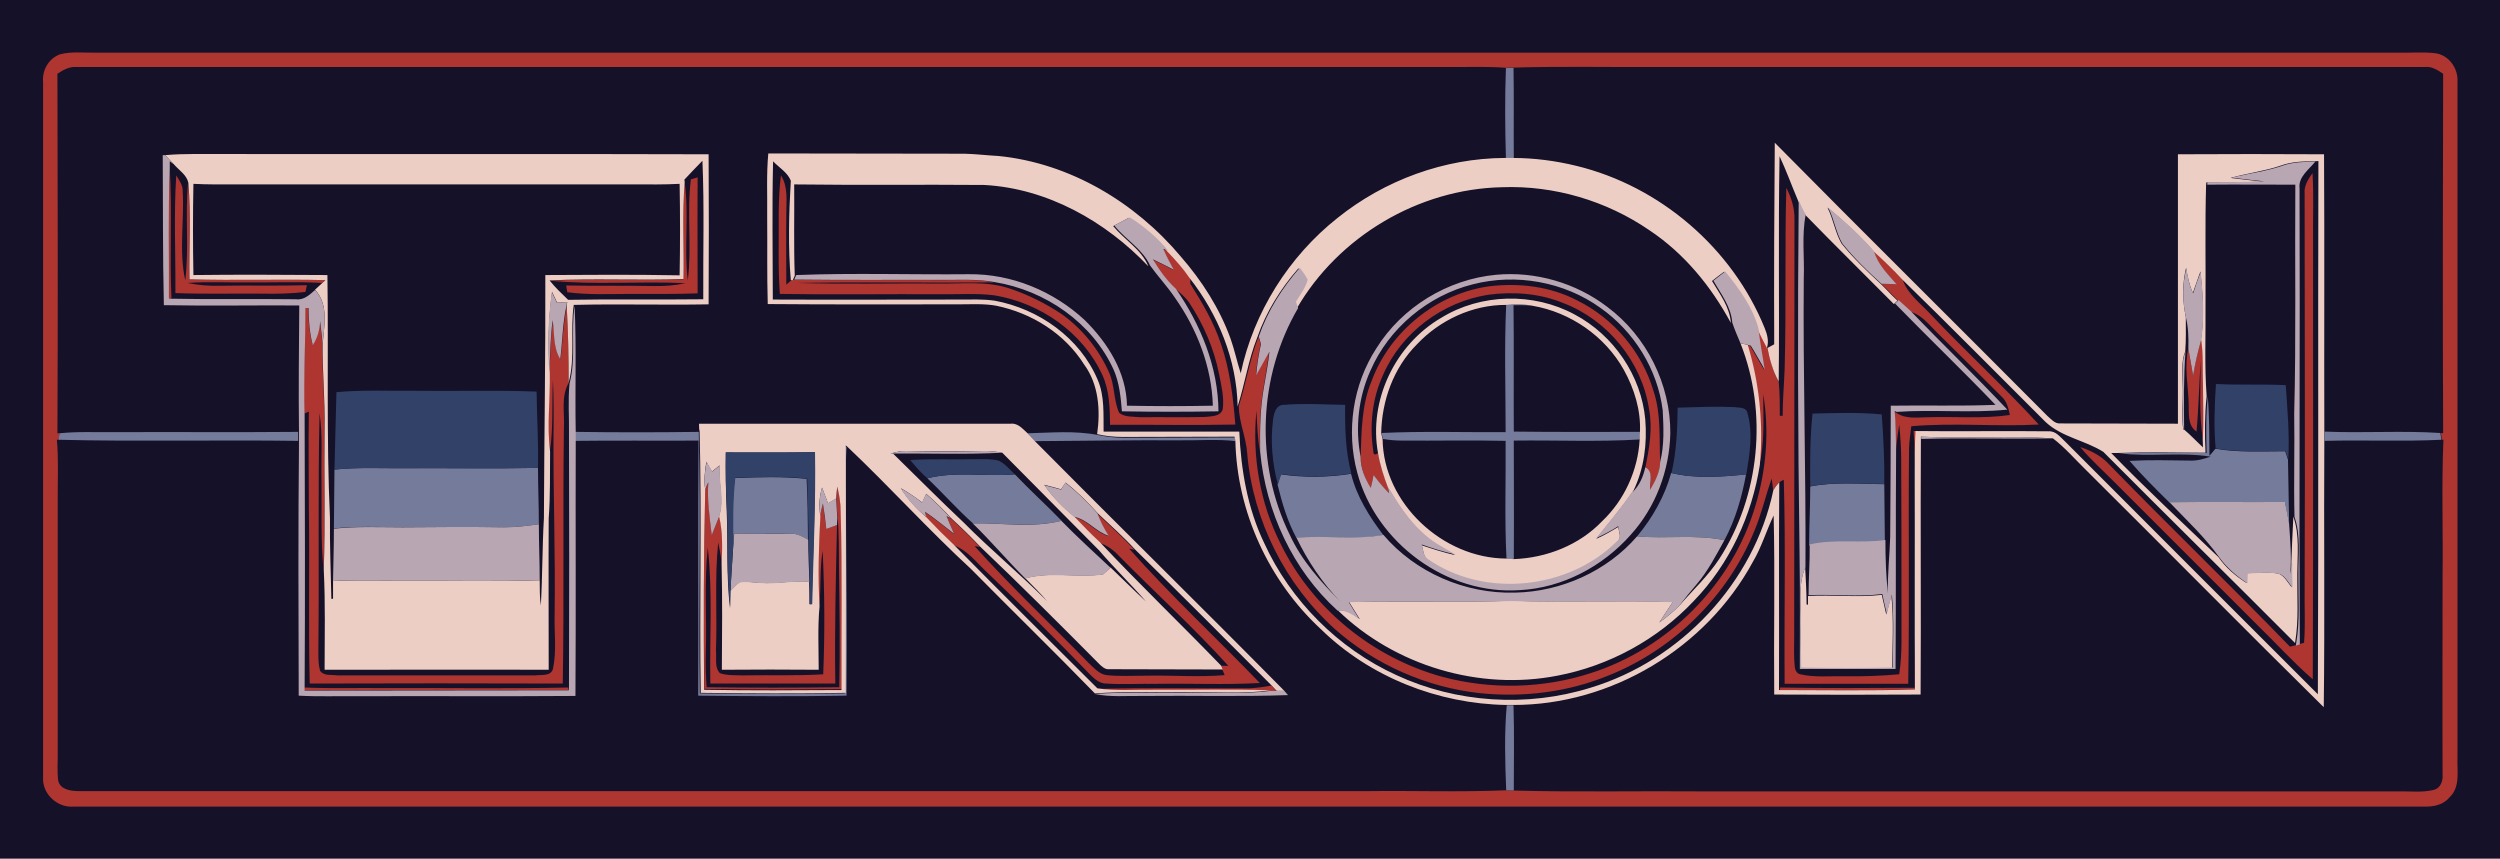 <?xml version="1.0" encoding="utf-8"?>
<!-- Generator: Adobe Illustrator 21.0.2, SVG Export Plug-In . SVG Version: 6.00 Build 0)  -->
<svg version="1.1" id="Layer_1" xmlns="http://www.w3.org/2000/svg" xmlns:xlink="http://www.w3.org/1999/xlink" x="0px" y="0px"
	 viewBox="0 0 888 305" style="enable-background:new 0 0 888 305;" xml:space="preserve">
<style type="text/css">
	.st0{fill:#141129;}
	.st1{fill:#AE3530;}
	.st2{fill:#757B9A;}
	.st3{fill:#EDCEC5;}
	.st4{fill:#B8A7B2;}
	.st5{fill:#314168;}
</style>
<polyline class="st0" points="0,0 888,0 888,305 0,305 0,0 "/>
<path class="st0" d="M21.3,19.3c-3.9,1.4-6.4,5.5-6.1,9.7c0,82.4,0,164.8,0,247.1c-0.3,5.7,5.1,10.7,10.8,10.2
	c278.3,0.1,556.7,0,835,0c3.3,0.1,6.8-0.6,9-3.3c3.9-3.6,2.6-9.3,2.8-14.1c-0.1-80,0-160.1,0-240.1c0.3-4.7-3.1-9.5-7.9-10.1
	c-4.3-0.4-8.7-0.1-13-0.2c-272.7,0-545.3,0-818,0C29.8,18.8,25.4,18.2,21.3,19.3"/>
<path class="st0" d="M20.4,26.2c2-1.3,4-2.7,6.5-2.4c163.3,0,326.7,0,490,0c6,0,11.9-0.2,17.9,0.3c-0.3,10.6-0.3,21.3,0,32
	c-21.5,0.2-42.7,7.9-59.4,21.3c-17.4,13.7-29.8,33.6-34.4,55.2c-1.4-4.1-2.2-8.2-3.6-12.3c-3.9-10.8-10.2-20.6-17.7-29.2
	C403.6,72,380.3,58,354.9,55.5c-4-0.2-7.9-0.7-11.9-0.8c-23.3-0.1-46.5,0.1-69.8-0.1c-0.7,7.4-0.3,14.8-0.4,22.3
	c0.1,10.4-0.2,20.8,0.2,31.2c22.7,0.1,45.3,0,68,0.1c4.4,0.1,8.8-0.3,13.2,0.5c12.5,2.6,24.3,10,31.2,20.9
	c5.1,7.1,5.8,16.3,4.6,24.7c-8.2-1.6-16.6-0.8-24.9-0.6c-1.7-1.5-3.4-3.7-6-3.4c-36.9,0-73.8,0-110.7,0c0,0.7,0,2.2,0,2.9
	c-14.7,0.2-29.4,0.2-44.1,0c-0.2-15,0.4-30-0.4-44.9c16-0.4,31.9,0,47.9-0.2c0-17.8,0.1-35.6,0-53.3c-60.9-0.2-121.8,0-182.7-0.1
	c-3.4,0-6.9,0.1-10.3,0.4l-0.9,0c0,17.7-0.1,35.4,0,53.1c16,0.3,32,0,48.1,0.1c-0.1,15-0.3,30-0.1,45.1c-21.6,0.3-43.3,0-64.9,0.1
	c-6.6,0.1-13.3-0.4-19.8,0.4l-0.8,0.1C20.6,111.4,20.5,68.8,20.4,26.2"/>
<path class="st0" d="M537.6,24.1c17.1-0.5,34.3-0.1,51.4-0.2c90.7,0,181.4,0,272.1,0c2.5-0.2,4.6,1.1,6.5,2.4
	c-0.1,42.6-0.2,85.1,0,127.7l-0.8-0.1c-13.7-1-27.4,0.1-41.1-0.5c-0.2-32.8,0.1-65.7-0.1-98.5c-17.3-0.2-34.6-0.1-51.9,0
	c-0.1,31.9,0,63.8,0,95.7c-13.9-0.1-27.8,0.1-41.7-0.1c-2,0.2-3.4-1.5-4.7-2.7c-32.2-32.4-64.7-64.6-96.8-97
	c-0.2,23.8-0.3,47.7,0.1,71.5c-0.6,0.3-1.8,1-2.4,1.3c0.8-2.4,0.1-4.8-0.8-7.1c-11.5-28.3-37.2-50.4-66.9-57.6
	c-7.4-1.8-15-2.8-22.6-2.8C537.6,45.5,537.8,34.8,537.6,24.1"/>
<path class="st0" d="M632.4,55.5c2.4,5.1,4.2,10.5,6.5,15.6c-0.4,41.9-0.3,83.9,0.2,125.8c0.2,13.6,0.2,27.3,0.1,40.9
	c11.3,0,22.7-0.1,34,0c0.2-25.9,0-51.8,0.2-77.6c0.2-3.2,0.7-6.4,1.2-9.5c0.4,4.1,0.7,8.1,0.7,12.2c0.1,17.7,0.1,35.3,0.1,53
	c-0.1,7.8,0.5,15.7-0.8,23.5c-6.5,0.6-13,0.8-19.6,0.7c-5.2-0.1-10.5,0.4-15.5-0.7c-1.3-0.2-1.9-1.5-2-2.7
	c-0.5-3.6-0.2-7.2-0.2-10.8c0.1-49.3,0.1-98.7,0.1-148c0.1-4-1.1-7.8-2.9-11.3c-0.6,21.4,0,42.9-0.3,64.3
	c-0.3,5.6-0.7,11.1-0.7,16.7c-0.2,0-0.7,0-1,0c0-4.1,0-8.2-0.4-12.2C632.4,108.8,631.9,82.2,632.4,55.5"/>
<path class="st0" d="M822.3,57.4c0.4,0,1.1-0.1,1.5-0.1c-0.2,63.1,0.1,126.2-0.2,189.4c-29.9-29.8-59.8-59.8-89.6-89.6
	c-1.8-1.5-3.5-3.9-6.1-3.8c-15.7-0.3-31.5,0-47.2-0.1l-1,0c0.8,9.9,0.4,19.9,0.6,29.9c-0.1,20.4,0.1,40.8-0.1,61.3
	c-16,0.1-31.9,0.3-47.9-0.1c0-24.3-0.1-48.6,0.1-72.9c0.4-0.2,1.3-0.7,1.7-1c0.6,24.2,0.1,48.3,0.3,72.5c14.6,0,29.3,0,43.9,0
	c0.5-27.9,0-55.9,0.3-83.9c0.1-2.6,0.4-5.1,0.8-7.6c15.1-1.3,30.2,0.2,45.3-0.6c-12.3-13.4-25.7-25.7-38.2-38.9
	c-3.6-4-8.4-7.3-10.2-12.6c17.2,16.7,34,33.8,51,50.7c5.7,5.4,14,6.5,20.5,10.6c22.6,22.7,45.5,45.2,68.1,67.9l-0.1,0.8
	c-0.5,0.1-1.5,0.4-2,0.5c-21-21.7-42.8-42.7-63.9-64.4c-2.8-3.2-6.6-5.2-10.6-6.5c3.9,4.7,8.5,8.9,12.9,13.2
	c16.5,16.5,33,33,49.5,49.5c6.8,6.5,13.1,13.6,20.2,19.8c0.2-52.1,0.1-104.3,0.1-156.4c-0.1-7.8,0.3-15.6-0.2-23.4
	c-1.6,2.1-3.1,4.6-2.8,7.4c0,46.7,0.2,93.4,0.1,140.1c-0.1,6.5,0.3,12.9-0.2,19.3c-0.4,0.1-1.2,0.4-1.6,0.5c-0.2-54,0.2-108-0.1-162
	C816.3,62.8,820.1,60.3,822.3,57.4"/>
<path class="st0" d="M60.3,57.3c0.3,0.2,1,0.8,1.4,1c1.8,2.1,4.5,3.7,5.1,6.5c-1.1,11.6,0.4,23.2-1,34.7
	c-2.3-10.4-0.4-21.1-0.9-31.6c0-2.2-1.3-3.9-2.3-5.7c-0.9,13.9-0.2,27.9-0.4,41.8c10.2,0.4,20.5,0.1,30.8,0.2
	c5.1,0.1,10.3,0,15.4-0.6c0.1-0.6,0.4-1.8,0.5-2.4c-10.3,0.2-20.6,0-30.9,0.2c-3.8,0.1-7.7-0.2-11.5-1c7.1-0.5,14.3-0.1,21.4-0.2
	c8.8,0.1,17.6-0.3,26.4,0.2c-0.9,0.8-1.7,1.6-2.6,2.4c-1.9,1.8-4,3.7-6.8,3.3c-14.7-0.1-29.5,0.1-44.2-0.2
	c-0.7-15.4,0.4-30.9-0.6-46.4C60.3,59.1,60.3,57.9,60.3,57.3"/>
<path class="st0" d="M243.1,63.8c2.2-2.2,4.3-4.5,6.5-6.7c0.6,16.4,0.1,32.8,0.3,49.2c-16,0.2-32-0.2-48,0.2
	c-2.3-2.2-4.6-4.4-6.6-6.9c16.1,1.6,32.2,0.1,48.3,0.9c-3.8,0.8-7.6,1.1-11.5,1c-10.3-0.2-20.6,0.1-30.9-0.2
	c0.1,0.6,0.3,1.8,0.4,2.4c7.5,1,15,0.5,22.5,0.6c7.9,0,15.9,0.1,23.8-0.2c0-13.7-0.1-27.4,0-41.2c-0.6,0.2-1.8,0.5-2.4,0.7
	c-1.6,11.9,0.4,23.9-1.2,35.8c-1.3-11.6,0.5-23.3-1.1-34.8L243.1,63.8"/>
<path class="st0" d="M274.9,57.1c2.2,2.2,5.2,4,6.3,6.9c-0.8,11.7-1,23.6,0,35.3c-0.7,0.6-1.3,1.1-2,1.7c0-8.4-0.1-16.7,0-25.1
	c0-4.6,0.7-9.6-1.9-13.7c-0.6,4.2-0.7,8.5-0.6,12.7c0.1,9.8-0.3,19.5,0.4,29.3c18.9,0.3,37.9,0,56.8,0.1c6.5,0.1,12.9-0.4,19.4,0.4
	c16.3,2.7,31.5,13.1,38.4,28.4c2.5,5.5,2.6,11.7,2.7,17.6c14.9,0,29.7,0.2,44.5-0.1c-0.9-9.6-1.9-19.4-5.1-28.6
	c-2.5-7.7-6.7-14.6-10.9-21.4c0-0.6,0-1.6,0-2.2c10.2,13,16.8,29.1,17.1,45.7c0.1,5.7,2.6,11,3,16.7c1.9,23.8,13.6,46.7,31.7,62.3
	c14.3,12.6,32.4,20.5,51.3,22.7c15.4,1.6,31.3-0.3,45.7-6.2c23.2-9.2,42.4-28.1,51.9-51.3c2.6-6,4-12.5,6.2-18.7
	c0.2,1.4,0.3,2.8,0.5,4.2c-6.9,32.9-33,60.6-65,70.2c-22.5,7-47.5,5.4-68.9-4.5c-20.6-9.4-37.6-26.4-47-47
	c-5.8-12.4-8.2-26-8.8-39.5c-16.1,0-32.1,0-48.2,0c-0.1-6.2,0.3-12.6-2.1-18.4c-6.4-14.9-21-25.2-36.6-28.1
	c-4.2-0.6-8.4-0.3-12.6-0.4c-22.1,0-44.1,0.1-66.2,0C274.8,89.9,274.5,73.5,274.9,57.1"/>
<path class="st0" d="M68.7,65.3c2.4,0.1,4.9,0.2,7.3,0.2c49.7,0,99.3,0,149,0c5.5,0,10.9,0.1,16.4-0.2c0.2,10.8,0.2,21.7,0,32.5
	c-15.9-0.3-31.8-0.1-47.7-0.1c0.1,28.8-0.3,57.6-0.5,86.3c-0.6,10.3-0.5,20.7-1.1,31.1c-0.4-3-0.4-6-0.4-9c0-6.6-0.3-13.2-0.3-19.9
	c0-6.7-0.3-13.3-0.3-20c0.2-9-0.4-18-0.5-27.1c-14.2-0.6-28.4-0.1-42.6-0.3c-9.5,0.1-19.1-0.4-28.5,0.5c-0.2,9.2-0.5,18.3-0.6,27.5
	c0,7-0.3,14-0.2,20.9c0.1,6.1-0.2,12.2-0.3,18.3c0,2.2,0,4.4,0,6.6c-0.1,0-0.4,0-0.6,0c-0.2-9.6-0.5-19.1-0.5-28.7
	c-1.4-28.8-0.6-57.6-0.9-86.3c-15.9-0.1-31.8-0.1-47.6,0C68.5,86.9,68.5,76.1,68.7,65.3"/>
<path class="st0" d="M282.5,65.4c22.5,0.3,45,0,67.5,0.2c22.4,1.1,43.1,12.8,58.3,28.9c2.8,3.9,6.1,7.5,8.8,11.4
	c8,11.2,13.1,24.6,13.5,38.4c-10.2,0.1-20.3,0.2-30.5,0c-0.2-11.8-6.8-22.4-15-30.4c-11-10.3-26-16.6-41.2-16.3
	c-20.4,0.2-40.9-0.4-61.3,0.3C282.3,87,282.6,76.2,282.5,65.4"/>
<path class="st0" d="M461.1,109.5c14.7-25.6,43.3-42.5,72.9-43.1c18.5-0.7,37.2,4.8,52.4,15.3c12.3,8.2,21.9,19.9,28.9,32.9
	c0.9,2.5,1.9,4.9,2.9,7.3c9.8,24.8,7,54.3-7.6,76.7c-3.9,6.1-9.3,10.9-14,16.4c2-2.5,4-5,6-7.4c4-4.7,6.8-10.3,9.9-15.7
	c3.9-7.3,6.2-15.3,7.7-23.4c1.2-7.2,2.6-14.9,0.3-22.1c-0.5-1.9-2.9-1.6-4.5-1.8c-6.7-0.3-13.5,0-20.2,0.2
	c-0.1,7.8-0.3,15.6-2.3,23.2c-2.3,8.3-6.6,15.9-12.1,22.5c-10.7,12.5-27,19.8-43.4,20c-17.5,0.5-35.3-7.1-46.7-20.5
	c-5-6.6-9.5-13.7-11.5-21.8c-2.1-8-2.3-16.2-2.2-24.4c-7.2-0.1-14.5-0.6-21.7,0c-2.8-0.1-3.6,3-3.9,5.2c-0.9,7.7-0.3,15.6,1.6,23.1
	c1.6,6.5,3.6,13,6.7,18.9c4,8.3,9.1,16.1,15.6,22.7c-7-7.1-13.8-14.7-18-23.8C445.6,164.8,446.9,133.7,461.1,109.5"/>
<path class="st0" d="M531.4,97.6c-17.2,1.6-33.4,11.5-42.6,26.2c-8.4,12.9-10.8,29.4-6.8,44.2c6.7,24.9,32.1,43.6,57.9,41.7
	c15-0.8,29.3-8.4,39.2-19.6c8.9-9.8,13.8-22.9,14.1-36.1c0.1-17.4-8.4-34.6-22.4-44.9C559.9,100.5,545.4,96.3,531.4,97.6"/>
<path class="st0" d="M784,65.7c10.4-0.2,20.9-0.1,31.3,0c-0.2,27.1,0.3,54.2-0.4,81.4c0.1,12.2-0.3,24.4,0.1,36.6
	c-0.2,5.4-0.5,10.7-0.7,16.1c-0.2,1.4-0.5,2.9-0.7,4.3c0.5-5.9,0-11.9-0.4-17.8c0-7.7-0.3-15.3-0.4-23c0.5-8.8-0.3-17.6-0.9-26.4
	c-8.2-0.3-16.5,0-24.8-0.4c-0.5,7.6-0.8,15.3-0.2,22.9c-0.7,0.8-1.4,1.7-2.1,2.5c-0.1-7.1,0-14.1-0.6-21.2
	c-0.8-10.9-0.3-21.8-0.4-32.7C783.9,93.9,783.6,79.8,784,65.7"/>
<path class="st0" d="M640.7,99c0.3-7.6-0.8-15.2,0.7-22.7C651.8,87,662.5,97.4,673,108c11.8,12.1,24,23.8,35.7,36
	c-12.4,0.5-24.8,0-37.2,0.3c0,15.6-0.1,31.1-0.2,46.6c-0.1,6.7-1,13.4-0.8,20.1c-0.7-6.3-1-12.6-0.9-19c0-6.7-0.2-13.5-0.2-20.2
	c0.2-8.3-0.2-16.5-0.9-24.7c-8.2-0.8-16.4-0.5-24.6-0.3c-1,8.6-0.9,17.2-0.8,25.9c0,7-0.4,13.9-0.4,20.9c0.1,6-0.3,12-0.4,18
	c0,0.8,0,2.3,0,3.1c-0.1,0-0.4,0-0.5-0.1c0-4.4-0.3-8.7-0.5-13.1C641.4,167.4,640.3,133.2,640.7,99"/>
<path class="st0" d="M523.1,101c15.4-4.1,32.5-0.9,45.4,8.5c12,8.5,20.4,21.9,22.2,36.5c0.2,6.1,0.6,12.3-0.9,18.2
	c-0.3-8.5,0.4-17.3-2.4-25.5c-4.1-13.9-14.1-25.8-27.1-32.1c-9.6-5-20.7-6.3-31.3-5c-18.6,2.6-35.3,16-41.8,33.6
	c-3.6,8.6-3.6,18-3.9,27.1c-2-10.3-0.9-21.2,3.5-30.7C493.3,116.7,507.1,105,523.1,101"/>
<path class="st0" d="M282.8,100.5c23.4-0.4,46.9,0,70.3-0.2c18,2.9,34.8,14.4,42.3,31.2c2.1,4.6,2.5,9.7,2.9,14.7
	c11.4,0.2,22.9,0.2,34.3,0c-0.1-15.7-6.3-30.7-15.1-43.5c1.7,1.5,3.6,2.9,4.8,4.8c5,7.7,8.8,16.3,10.6,25.3
	c0.8,4.1,1.9,8.4,1.3,12.6c-0.8,2.6-4.1,2.4-6.2,2.7c-7.7,0.2-15.4,0-23.1,0.1c-2.5-0.2-5.6,0.2-7.5-1.6c-1.9-4.6-1.4-9.9-3.6-14.4
	c-3.7-8.1-9.5-15.3-16.6-20.5c-5.9-3.9-12.2-7.1-18.9-9.3c-8.2-2.7-16.9-1.5-25.3-1.7C316.3,100.5,299.5,101,282.8,100.5"/>
<path class="st0" d="M528.6,104.7c9-1.2,18.4-0.6,26.8,3c15.7,6.1,27.7,20.8,30.3,37.4c1.4,7.1,0.1,14.2-1.3,21.2
	c-0.7,3.3-2.1,6.5-4.6,8.9l0.4-0.9c3.7-7.8,4.8-16.7,4.2-25.3c-1.4-15.6-11.2-30-25.1-37.3c-14.5-7.9-33.3-7.5-47.4,1.2
	c-16.3,9.5-25.9,29.3-22.5,48c-1.1,0.9-1.7,0.7-1.7-0.7c-1.4-9.1-0.4-18.7,3.5-27.1C497.8,118.1,512.5,107.2,528.6,104.7"/>
<path class="st0" d="M503.3,122.3c8.1-8.6,19.8-14.1,31.7-14.1c-0.7,15.1-0.2,30.3-0.3,45.4c-14.7,0-29.4-0.5-44.1,0.3
	C490.8,142.3,495.1,130.6,503.3,122.3"/>
<path class="st0" d="M537.6,108.4c2.2,0,4.4,0,6.6,0.1c13.5,2.3,25.9,10.8,32.5,22.8c3.7,6.7,6.1,14.4,5.7,22.1
	c-14.9,0-29.8,0.1-44.8-0.1C537.6,138.4,537.8,123.4,537.6,108.4"/>
<path class="st0" d="M678.6,110.7c4,1.1,6.5,4.5,9.4,7.3c7.7,7.6,15.4,15.3,23.1,22.9c1.9,1.6,2.4,4.2,2.9,6.5
	c-9.6,1.4-19.3,0.5-28.9,0.8c-3.8,0-8,0.7-11.4-1.6c13.1-1,26.2,0.5,39.3-0.8C701.7,133.9,689.9,122.5,678.6,110.7"/>
<path class="st0" d="M776.4,112.6c0.8,3.6,0.9,7.4,0.8,11.1c-1.5,6.4-0.2,12.9,0.1,19.3c0.2,3.6-0.6,7.9,2.8,10.3
	c0.8-8.4,0.9-16.9,1.5-25.4c0,9.5-0.7,19,0.8,28.4c0,0.7,0.1,2,0.1,2.7c-2.3-2.1-4.4-4.4-6.8-6.4c-0.1-9.2-0.2-18.5,0.5-27.7
	C776.5,120.7,776.4,116.6,776.4,112.6"/>
<path class="st0" d="M196.5,134.9c0.4,6.7,0.3,13.4,0.2,20.1c-0.1,21,0.7,42,0.4,63c-0.2,6.5,0.7,13.1-0.6,19.6
	c-0.8,2.7-4.3,2-6.4,2.3c-23.4,0-46.8,0-70.1,0c-2.1-0.3-4.8,0.3-6.2-1.6c-0.8-3-0.5-6.2-0.6-9.3c0.3-27.4-0.2-54.9,0.4-82.3
	c1.2,8,0.5,16.2,0.7,24.3c0.2,10.4-0.3,20.9,0.7,31.3c0.6,11.8,0.2,23.7,0.3,35.5c26.5,0,53.1,0,79.6,0c0-17.9,0-35.9,0-53.8
	c0.6-7.9,0.4-15.8,0.5-23.7C196.6,151.9,196.1,143.3,196.5,134.9"/>
<path class="st0" d="M200.3,152c0.3-5.3-1-11.1,1.7-16c-0.5,6-0.1,12-0.2,18c0.1,30,0.1,60.1,0,90.1c-22,0.5-43.9,0.1-65.9,0.2
	c-9.3-0.1-18.6,0.2-27.9-0.2c0.2-32.4,0.1-64.8,0-97.3c0.4-0.2,1.2-0.5,1.6-0.7c-0.2,11.6,0,23.2,0,34.8c0.3,20.6-0.2,41.2,0.3,61.8
	c30-0.1,60-0.1,89.9,0C200.5,212.5,199.9,182.3,200.3,152"/>
<path class="st0" d="M625,165.1c2-8.3,1.4-16.8,1.4-25.2c2.2,13.2,1.1,26.9-2.8,39.7c-8.2,27.8-30.9,50.6-58.5,59.4
	c-16.9,5.6-35.5,5.9-52.7,1.3c-24.6-6.8-46.3-24.3-57.5-47.4c-7.3-14.6-10.1-31.1-8.5-47.2c0.2,4.9,0.4,9.7,1.2,14.5
	c2,21.3,11.6,42.1,27.5,56.5c20.3,19.7,50.3,28.6,78,23.2c18.4-3.4,35.6-12.8,48.4-26.5C614.2,200.4,622.3,183.1,625,165.1"/>
<path class="st0" d="M20.2,156.2l0.5,0c28.4,0.7,56.8,0,85.2,0.4c-0.3,30.1-0.2,60.2-0.1,90.3c7,0.4,14.1,0.2,21.2,0.2
	c25.7,0,51.4,0.1,77.1-0.1c0.2-30.2,0-60.3,0.1-90.4c14.7-0.2,29.3,0,44-0.1c-0.1,30.2,0,60.4-0.1,90.6c17.6,0.2,35.2,0.2,52.7,0
	c0.2-21.4,0.1-42.7-0.2-64.1c0-8-0.3-16.1,0.2-24.1c15,14.1,28.8,29.4,43.9,43.4c14.6,14.8,29.5,29.3,44,44.2
	c5.7,1.2,11.5,0.6,17.2,0.7c17.1-0.2,34.3,0.3,51.5-0.3c-0.3-0.4-1-1.1-1.3-1.5c-29.3-29.8-59.2-59.1-88.7-88.8
	c17.2-0.1,34.3-0.4,51.5-0.3c6.7,0.1,13.3-0.5,20,0.3c0.5,25.2,11.9,49.9,30.4,67.1c17.4,16.9,41.6,26.5,65.8,26.9
	c-0.8,10.1-0.5,20.2-0.2,30.2c-16.3,0.8-32.6,0.1-48.9,0.3c-152.7,0-305.4,0-458.1,0c-2.7,0-6.4-0.5-7.3-3.6
	c-0.5-3.5-0.1-7-0.2-10.5c0-30.3,0-60.7,0-91C20.5,169.4,20.7,162.8,20.2,156.2"/>
<path class="st0" d="M491.2,156c2.2,0.4,4.5,0.5,6.8,0.6c12.2,0.1,24.5-0.2,36.8,0.1c0.1,13.9-0.4,27.9,0.3,41.8
	C512.5,198.3,491.5,178.8,491.2,156"/>
<path class="st0" d="M537.6,156.6c14.9-0.2,29.8,0.5,44.7-0.4c-0.6,10.8-5.4,21.4-13.3,28.9c-8.1,8.5-19.8,13.2-31.5,13.5
	C537.7,184.6,537.7,170.6,537.6,156.6"/>
<path class="st0" d="M682.3,155.9c15.6-0.4,31.3,0.1,46.9-0.2c4.3,3.3,7.9,7.5,11.8,11.3c28.2,28.1,56.1,56.4,84.5,84.3
	c0.4-31.5,0-63.1,0.2-94.6c13.8-0.4,27.7,0.3,41.5-0.4l0.5,0c-0.7,16.2-0.1,32.5-0.3,48.8c0,23.3-0.1,46.7,0,70
	c0.2,2.2-0.6,4.7-2.9,5.5c-4.1,1.1-8.4,0.5-12.6,0.6c-82.3,0-164.7,0-247,0c-22.5-0.2-44.9,0.4-67.4-0.3c0-10.1,0.2-20.2-0.1-30.3
	c34.9,0.1,68.6-20.2,85.2-50.8c3.1-5.2,4.8-11,7.4-16.5c0.5,21.2,0,42.4,0.2,63.6c17.3,0,34.6,0.1,52,0
	C682.4,216.5,682.2,186.2,682.3,155.9"/>
<path class="st0" d="M317.3,161.1c12.9,0,25.9,0.4,38.8-0.3c11.5,11.5,22.9,23.2,34.4,34.7c5.3,6.3,11.3,12,16.7,18.2
	c-4.2-4-8.3-8.1-12.6-12.1c-5.9-5.5-11.8-10.9-17.5-16.7c-5.4-5.6-11.3-10.8-16.6-16.5c-1.8-1.8-3.4-3.9-5.8-4.9
	c-2.8-0.7-5.8-0.5-8.7-0.5c-7.6,0.2-15.2-0.2-22.7,0.3c1.9,2.3,3.9,4.6,6.1,6.6c5.5,5.2,10.5,10.9,16.2,15.9
	c6.5,6.3,12.2,13.3,18.8,19.6c2.7,2.7,5.4,5.4,7.8,8.2c-9.6-9.7-20.2-18.3-29.7-28C333.8,177.6,325.6,169.3,317.3,161.1"/>
<path class="st0" d="M750.3,160.9c0.6,0,1.7,0,2.3,0c10.8,1.4,21.8-0.5,32.6,1.2c-2.3,0.8-4.7,1.5-7.2,1.4c-7.2,0-14.4-0.3-21.6,0.1
	c4.4,5.2,9.3,10,14.2,14.8c6.1,6.3,12.6,12.4,17.8,19.5C775.6,185.7,762.6,173.7,750.3,160.9"/>
<path class="st0" d="M297.4,184.1c0.6,5.9,0.4,11.9,0.5,17.9c0.2,14.1,0.4,28.2,0.1,42.3c-15.7,0.2-31.4,0.2-47.1,0
	c-0.3-4.1-0.4-8.2-0.3-12.2c0.3-12.5-0.6-25,0.7-37.4c1.8,16,0.6,32.2,0.9,48.3c14.8-0.1,29.6-0.1,44.4,0
	c-0.3-18.8,0.2-37.5,0.6-56.3C297.4,185.9,297.4,184.7,297.4,184.1"/>
<path class="st0" d="M390.7,192.7c2.7,1,5,2.7,6.9,4.7c12.9,13,26.5,25.4,38.8,39c-0.7,0-2,0-2.7,0
	C419.4,221.7,404.7,207.6,390.7,192.7"/>
<path class="st0" d="M254.4,231c0.5-12.8-0.6-25.6,0.8-38.3c0.5,2.5,1,4.9,1.3,7.4c0.3,12.5,0.2,25.1,0.1,37.7
	c11.4,0,22.9-0.1,34.4,0c0-7.5-0.3-15,0.3-22.5c0.6-6.6,0.1-13.2,1.2-19.7c0.7,14.6,0.8,29.2,0.2,43.9c-9.5,0.6-19,0.2-28.5,0.4
	c-2.7-0.1-5.6,0.2-8.2-0.8C253.7,237,254.6,233.7,254.4,231"/>
<path class="st0" d="M338.7,193.6c5.1,1.7,8.3,6.2,12.1,9.7c12.4,11.9,24.7,24,36.7,36.4c1.5,1.5,3.3,3.1,5.6,3.1c6,0.4,12,0,18,0.1
	c12.2-0.2,24.4,0.4,36.6-0.3c-15.3-16-31.7-31.1-46.4-47.7c0.5,0.1,1.4,0.3,1.9,0.4c16.3,16,32.4,32.1,48.5,48.3
	c-2.5,0.5-5,0.9-7.6,1c-18.1,0.1-36.2-0.3-54.3,0.2C372.7,227.6,355.6,210.7,338.7,193.6"/>
<path class="st0" d="M346.1,193.9c0.5,0.1,1.4,0.2,1.9,0.3c14.3,13.6,28.3,27.6,42.2,41.6c1.1,1,2.2,2.2,3.8,2
	c13.4,0.1,26.8-0.1,40.2,0.1c0.2,0.5,0.6,1.4,0.8,1.9c-9.3,0.7-18.7,0-28,0.2c-4.6,0-9.3,0.3-13.9-0.2c-2.7-0.3-4.5-2.6-6.4-4.3
	C373.2,221.5,359.1,208.2,346.1,193.9L346.1,193.9z"/>
<path class="st1" d="M21.3,19.3c4.1-1.1,8.5-0.5,12.7-0.6c272.7,0,545.3,0,818,0c4.3,0.1,8.7-0.3,13,0.2c4.8,0.6,8.2,5.4,7.9,10.1
	c0,80,0,160.1,0,240.1c-0.2,4.7,1.1,10.4-2.8,14.1c-2.2,2.7-5.7,3.4-9,3.3c-278.3,0-556.7,0-835,0c-5.7,0.5-11.1-4.5-10.8-10.2
	c0-82.4,0-164.8,0-247.1C14.9,24.8,17.4,20.7,21.3,19.3 M20.4,26.2c0.1,42.6,0.2,85.1,0,127.7l0.8-0.1c-0.1,0.6-0.3,1.8-0.5,2.4
	l-0.5,0c0.6,6.6,0.3,13.2,0.3,19.7c0,30.3,0,60.7,0,91c0.1,3.5-0.3,7,0.2,10.5c0.8,3.1,4.5,3.6,7.3,3.6c152.7,0,305.4,0,458.1,0
	c16.3-0.2,32.6,0.4,48.9-0.3c0.7,0,2,0.1,2.7,0.1c22.5,0.6,44.9,0.1,67.4,0.3c82.3,0,164.7,0,247,0c4.2-0.1,8.5,0.5,12.6-0.6
	c2.3-0.7,3.1-3.3,2.9-5.5c-0.1-23.3,0-46.7,0-70c0.2-16.3-0.4-32.5,0.3-48.8l-0.5,0c-0.1-0.6-0.3-1.8-0.4-2.4l0.8,0.1
	c-0.2-42.6-0.1-85.2,0-127.7c-2-1.3-4-2.7-6.5-2.4c-90.7,0-181.4,0-272.1,0c-17.1,0.1-34.3-0.3-51.4,0.2c-0.7,0-2,0.1-2.7,0.1
	c-6-0.5-11.9-0.3-17.9-0.3c-163.3,0-326.7,0-490,0C24.5,23.6,22.4,24.9,20.4,26.2 M60.3,59.6c0.9,15.5-0.1,30.9,0.6,46.4L60,106
	C60.1,90.5,59.7,75.1,60.3,59.6 M818.6,68.9c-0.3-2.8,1.2-5.2,2.8-7.4c0.5,7.8,0.1,15.6,0.2,23.4c0,52.1,0.1,104.3-0.1,156.4
	c-7.1-6.2-13.4-13.2-20.2-19.8c-16.5-16.5-33-33-49.5-49.5c-4.3-4.4-9-8.5-12.9-13.2c4,1.3,7.8,3.3,10.6,6.5
	c21.1,21.7,42.9,42.7,63.9,64.4c0.5-0.1,1.5-0.4,2-0.5c0.3-0.1,1-0.3,1.4-0.4c0.4-0.1,1.2-0.4,1.6-0.5c0.5-6.4,0.1-12.9,0.2-19.3
	C818.8,162.3,818.6,115.6,818.6,68.9 M62.6,62.3c1.1,1.8,2.4,3.5,2.3,5.7c0.6,10.5-1.4,21.2,0.9,31.6c1.4-11.5-0.1-23.2,1-34.7
	c1.1,11.4,0.2,22.9,0.4,34.3c16.1,0.5,32.2-0.1,48.3,0.3c-0.3,0.3-0.9,0.8-1.1,1c-8.8-0.5-17.6-0.1-26.4-0.2
	c-7.1,0.1-14.3-0.3-21.4,0.2c3.8,0.8,7.6,1.1,11.5,1c10.3-0.2,20.6,0.1,30.9-0.2c-0.1,0.6-0.4,1.8-0.5,2.4
	c-5.1,0.6-10.3,0.7-15.4,0.6c-10.3-0.1-20.5,0.2-30.8-0.2C62.4,90.2,61.7,76.2,62.6,62.3 M245.4,63.7c0.6-0.2,1.8-0.5,2.4-0.7
	c-0.1,13.7,0,27.4,0,41.2c-7.9,0.3-15.9,0.2-23.8,0.2c-7.5,0-15,0.4-22.5-0.6c-0.1-0.6-0.3-1.8-0.4-2.4c10.3,0.2,20.6,0,30.9,0.2
	c3.9,0.1,7.7-0.2,11.5-1c-16.1-0.8-32.2,0.7-48.3-0.9c15.8-0.8,31.7,0.2,47.6-0.5c0.2-11.5-0.5-23,0.4-34.4
	c1.6,11.6-0.3,23.2,1.1,34.8C245.8,87.6,243.9,75.6,245.4,63.7 M277.4,62.3c2.6,4.1,1.9,9.1,1.9,13.7c-0.1,8.4,0,16.7,0,25.1
	c0.6-0.6,1.3-1.1,2-1.7l0.7,0c17.3,0.2,34.7,0,52,0.1c6.4,0.1,12.8-0.5,19.2,0.8c-23.4,0.2-46.9-0.2-70.3,0.2
	c16.7,0.5,33.5,0.1,50.2,0.2c8.4,0.2,17.1-1,25.3,1.7c6.7,2.2,13.1,5.4,18.9,9.3c7.2,5.2,13,12.4,16.6,20.5
	c2.1,4.5,1.6,9.8,3.6,14.4c2,1.7,5.1,1.3,7.5,1.6c7.7-0.1,15.4,0.1,23.1-0.1c2.2-0.3,5.4-0.1,6.2-2.7c0.6-4.2-0.5-8.5-1.3-12.6
	c-1.8-9-5.5-17.6-10.6-25.3c-1.3-1.9-3.1-3.4-4.8-4.8c-3.3-3-5.9-6.7-8.2-10.5c2.5,1.2,5,2.4,7.4,3.7c-1.3-2.4-2.5-4.9-3.7-7.4
	c0.4,0.2,1.2,0.5,1.7,0.6c2.8,3,5.6,6.1,8,9.5c0,0.6,0,1.7,0,2.2c4.3,6.8,8.4,13.8,10.9,21.4c3.2,9.2,4.3,18.9,5.1,28.6
	c-14.8,0.3-29.7,0-44.5,0.1c-0.1-5.9-0.2-12.1-2.7-17.6c-6.9-15.2-22.1-25.7-38.4-28.4c-6.4-0.8-12.9-0.3-19.4-0.4
	c-18.9-0.1-37.8,0.2-56.8-0.1c-0.7-9.8-0.3-19.5-0.4-29.3C276.7,70.7,276.8,66.5,277.4,62.3 M634.5,66.7c1.8,3.5,3,7.3,2.9,11.3
	c0,49.3-0.1,98.7-0.1,148c0,3.6-0.2,7.2,0.2,10.8c0.1,1.2,0.7,2.5,2,2.7c5.1,1.2,10.4,0.6,15.5,0.7c6.5,0.1,13-0.1,19.6-0.7
	c1.2-7.8,0.7-15.6,0.8-23.5c0-17.7,0-35.3-0.1-53c0-4.1-0.3-8.2-0.7-12.2c-0.5,3.1-0.9,6.3-1.2,9.5c-0.1-4.7-0.1-9.4-0.5-14l0.7,0.3
	c3.3,2.4,7.5,1.6,11.4,1.6c9.6-0.3,19.3,0.6,28.9-0.8c-0.5-2.3-1-4.8-2.9-6.5c-7.7-7.7-15.4-15.3-23.1-22.9
	c-2.8-2.8-5.4-6.2-9.4-7.3c-1.4-1.3-2.9-2.6-4.3-3.9c-2-2-3.9-4.1-6-6c1.8,0,3.6,0.1,5.4,0.2c-3.1-3.6-6.8-7-8-11.7
	c3.5,3.2,7,6.5,10.2,10c1.8,5.3,6.6,8.6,10.2,12.6c12.5,13.2,25.9,25.5,38.2,38.9c-15.1,0.8-30.2-0.7-45.3,0.6
	c-0.3,2.5-0.7,5.1-0.8,7.6c-0.3,28,0.2,55.9-0.3,83.9c-14.6,0-29.2,0-43.9,0c-0.2-24.2,0.4-48.4-0.3-72.5c-0.4,0.2-1.3,0.7-1.7,1
	c-0.8,0.9-1.4,1.8-2.1,2.8c-0.1-1.4-0.3-2.8-0.5-4.2c-2.2,6.2-3.6,12.6-6.2,18.7c-9.4,23.1-28.7,42.1-51.9,51.3
	c-14.4,5.9-30.3,7.8-45.7,6.2c-18.9-2.1-37-10.1-51.3-22.7C456.6,207.7,445,184.8,443,161c-0.4-5.7-2.9-11-3-16.7
	c2.6-8.1,3.9-16.7,7-24.6c0.2,0.6,0.6,1.8,0.8,2.4c-0.8,3.7-1.4,7.4-1.7,11.1c1.6-2.8,3.1-5.6,4.7-8.4c-0.5,4.1-1.2,8.2-1.9,12.3
	c-1.4,7.7-1.5,15.5-1.4,23.2c-0.8-4.8-1-9.7-1.2-14.5c-1.6,16.2,1.2,32.7,8.5,47.2c11.2,23.1,32.8,40.6,57.5,47.4
	c17.2,4.6,35.8,4.2,52.7-1.3c27.6-8.8,50.3-31.6,58.5-59.4c3.9-12.8,5-26.5,2.8-39.7c0,8.4,0.6,16.9-1.4,25.2
	c1.3-14.3,0-28.9-4.3-42.6c0.3,0.1,0.8,0.2,1.1,0.3c1.7,2.8,3.2,5.7,4.9,8.4c-0.7-4.9-1.7-9.7-2.2-14.6c1.1,2.4,2.3,4.6,3.4,6.9
	c0.9,4.1,1.9,8.2,4,11.9c0.4,4.1,0.4,8.2,0.4,12.2c0.2,0,0.7,0,1,0c0-5.6,0.5-11.1,0.7-16.7C634.5,109.6,633.9,88.1,634.5,66.7
	 M528.9,101.7c10.6-1.3,21.7,0,31.3,5c13,6.4,23,18.3,27.1,32.1c2.8,8.2,2,17,2.4,25.5c-0.1,3.7-1.8,7-3.6,10
	c-0.2-2.7,1.4-6.5-1.7-8c1.4-7,2.7-14.1,1.3-21.2c-2.6-16.6-14.6-31.4-30.3-37.4c-8.4-3.5-17.8-4.2-26.8-3
	c-16.1,2.5-30.8,13.4-37.3,28.4c-3.9,8.4-4.9,18-3.5,27.1c0,1.3,0.5,1.6,1.7,0.7c0.8,4.1,2.1,8.2,3.5,12.1c0.1,0.6,0.3,1.7,0.4,2.3
	c-2-2-3.8-4.2-5.5-6.5c-0.3,1.6-0.6,3.1-1,4.6c-2-3.3-3.6-7-3.6-11c0.3-9.1,0.3-18.5,3.9-27.1C493.7,117.7,510.3,104.3,528.9,101.7
	 M108.4,109.2c0.3,0,0.8,0,1.1,0c0,4.4,0.4,8.9,1.5,13.2c1.7-2.6,2.5-5.5,2.6-8.5c0.3,2.8,0.7,5.5,0.9,8.3
	c-0.1,9.9,0.9,19.8,0.7,29.8c-0.1,16.8,0.3,33.5-0.3,50.3c-1-10.4-0.6-20.9-0.7-31.3c-0.2-8.1,0.5-16.2-0.7-24.3
	c-0.6,27.4-0.1,54.8-0.4,82.3c0,3.1-0.2,6.3,0.6,9.3c1.4,1.9,4.2,1.3,6.2,1.6c23.4,0,46.8,0,70.1,0c2.2-0.3,5.7,0.4,6.4-2.3
	c1.4-6.4,0.4-13.1,0.6-19.6c0.3-21-0.5-42-0.4-63c0.1-6.7,0.1-13.4-0.2-20.1c-0.4,8.5,0.2,17-1.1,25.5c-1.2-9.3,0.1-18.7-0.1-28.1
	c0.3-6.2,0.3-12.4,1.2-18.5c0.7,4.7,0.1,9.7,2.7,13.9c0.8-6.3,0.9-12.8,2.2-19c0.5,9.1,0.7,18.2,0.7,27.3c-2.8,4.9-1.4,10.7-1.7,16
	c-0.4,30.3,0.1,60.6-0.4,90.8c-30-0.1-60-0.1-89.9,0c-0.5-20.6,0-41.2-0.3-61.8c0-11.6-0.2-23.2,0-34.8c-0.4,0.2-1.2,0.5-1.6,0.7
	C107.7,134.4,108.4,121.8,108.4,109.2 M779,133.3c0.6-4.3,1.7-8.6,2.9-12.8c0.9,5.4,0.6,11,0.7,16.5c0,6.4,0.3,12.9-0.1,19.3
	c-1.5-9.4-0.8-18.9-0.8-28.4c-0.6,8.5-0.7,16.9-1.5,25.4c-3.4-2.4-2.6-6.7-2.8-10.3c-0.2-6.4-1.6-12.9-0.1-19.3
	C777.8,126.8,778.4,130,779,133.3 M679.7,153.1l1,0c-0.3,5-0.3,9.9-0.3,14.9c0.1,25.6-0.1,51.3,0.1,76.9
	c-16.1,0.4-32.2,0.2-48.3,0.2l0-0.9c16,0.3,32,0.2,47.9,0.1c0.3-20.4,0.1-40.9,0.1-61.3C680.1,173,680.5,163,679.7,153.1
	 M250.5,173.9c0.4-0.9,0.8-1.8,1.1-2.7c-0.4,6.3,0.6,12.6,1.2,18.8c0.9-2.2,1.8-4.5,2.7-6.8c1.2,5.5,1.1,11.3,0.9,16.9
	c-0.3-2.5-0.8-5-1.3-7.4c-1.3,12.7-0.3,25.5-0.8,38.3c0.3,2.6-0.6,6,1.4,8.1c2.6,0.9,5.5,0.7,8.2,0.8c9.5-0.2,19,0.2,28.5-0.4
	c0.6-14.6,0.5-29.3-0.2-43.9c-1.1,6.5-0.5,13.1-1.2,19.7c-0.6-10.7-0.4-21.4,0.3-32.1c0.3-1.5,0.6-2.9,1-4.4c0.4,3,0.8,6.1,1.2,9.1
	c1.2-0.5,2.5-0.9,3.8-1.4c-0.4,18.8-0.9,37.5-0.6,56.3c-14.8,0-29.6,0-44.4,0c-0.3-16.1,0.9-32.2-0.9-48.3
	c-1.3,12.4-0.3,25-0.7,37.4c-0.1,4.1,0,8.2,0.3,12.2c15.7,0.2,31.4,0.2,47.1,0c0.3-14.1,0.1-28.2-0.1-42.3c-0.1-6,0.1-12-0.5-17.9
	c-0.2-2.3-0.4-4.7-0.4-7.1c0.1-1.4,0.2-2.9,0.4-4.3c0.7,2.9,1.1,5.9,1.2,8.9c0.6,21.1,0.2,42.3,0.3,63.4
	c-16.3,0.1-32.5,0.2-48.8-0.1C249.9,221.3,249.9,197.6,250.5,173.9 M328.7,182c3.5,2.4,6.9,5.1,10.3,7.8c-1-2.1-1.9-4.2-2.7-6.3
	c0.4,0.2,1.2,0.6,1.6,0.8c3.5,3.2,6.9,6.5,10.2,10c-0.5-0.1-1.4-0.3-1.9-0.3c12.9,14.4,27,27.6,40.5,41.5c1.9,1.7,3.7,4,6.4,4.3
	c4.6,0.5,9.3,0.2,13.9,0.2c9.3-0.2,18.7,0.6,28-0.2c-0.2-0.5-0.6-1.4-0.8-1.9c-0.1-0.3-0.5-1.1-0.6-1.4c0.7,0,2,0,2.7,0
	c-12.3-13.6-25.9-25.9-38.8-39c-1.9-2.1-4.3-3.8-6.9-4.7c-3.1-2.9-6.1-6.1-9.1-9.1c4.7,0.9,7.6,5.4,12.2,6.7c-1.6-2.5-3-5.2-4-8
	c4.5,4.3,9.1,8.4,13.3,12.9c-0.5-0.1-1.4-0.3-1.9-0.4c14.7,16.6,31,31.7,46.4,47.7c-12.2,0.7-24.4,0.1-36.6,0.3
	c-6-0.1-12,0.3-18-0.1c-2.3,0-4.1-1.6-5.6-3.1c-12-12.4-24.2-24.5-36.7-36.4c-3.8-3.5-7-8-12.1-9.7c-3.3-3.1-6.5-6.3-9.6-9.6
	C329,183.5,328.8,182.5,328.7,182 M451.6,243.5c0.6,0.6,1.2,1.3,1.8,1.9c-0.6,0-1.7,0-2.3,0c-13.7-0.5-27.4-0.1-41.2-0.2
	c-6.8-0.2-13.6,0.5-20.3-0.5c18.1-0.5,36.2-0.1,54.3-0.2C446.6,244.3,449.1,244,451.6,243.5 M108.1,244.2c9.3,0.4,18.6,0.1,27.9,0.2
	c22-0.1,43.9,0.3,65.9-0.2l-0.1,0.9c-31.3,0-62.5-0.1-93.8,0.1L108.1,244.2L108.1,244.2z"/>
<path class="st2" d="M534.9,24.2c0.7,0,2-0.1,2.7-0.1c0.2,10.7,0,21.4,0.1,32.1c-0.7,0-2.1,0-2.8,0
	C534.6,45.5,534.5,34.8,534.9,24.2 M535,108.2c3.1-0.2,6.2-0.2,9.2,0.3c-2.2-0.1-4.4-0.1-6.6-0.1c0.2,15,0,30,0.1,44.9
	c14.9,0.2,29.8,0.1,44.8,0.1c0,0.7,0,2-0.1,2.7c-14.9,0.9-29.8,0.2-44.7,0.4c0,14,0.1,28,0,42.1c-0.6,0-1.9-0.1-2.6-0.2
	c-0.7-13.9-0.2-27.9-0.3-41.8c-12.2-0.3-24.5,0-36.8-0.1c-2.3,0-4.5-0.2-6.8-0.6c-0.1-0.5-0.4-1.6-0.5-2.1
	c14.7-0.7,29.4-0.2,44.1-0.3C534.8,138.5,534.3,123.3,535,108.2 M784.2,140.7c0.6,7,0.5,14.1,0.6,21.2c0.7-0.8,1.4-1.6,2.1-2.5
	c8.2,1.4,16.5,0.9,24.8,0.9c0.3,1,0.7,2,1,3c0.1,7.7,0.3,15.3,0.4,23c-0.5-2.6-1-5.3-1.5-7.9c-13.7,0.1-27.4,0-41,0.1
	c-4.9-4.8-9.7-9.6-14.2-14.8c7.2-0.4,14.4-0.2,21.6-0.1c2.5,0.1,4.8-0.6,7.2-1.4c-10.8-1.7-21.8,0.2-32.6-1.2
	c10.4-0.3,20.8-0.2,31.2-0.1C783.6,154.1,783.5,147.4,784.2,140.7 M21.2,153.9c6.6-0.7,13.2-0.3,19.8-0.4
	c21.6-0.1,43.2,0.1,64.9-0.1c0,1.1,0,2.2,0,3.2c-28.4-0.4-56.8,0.3-85.2-0.4C20.8,155.7,21.1,154.5,21.2,153.9 M204.1,153.4
	c14.7,0.2,29.4,0.2,44.1,0c0.8,31-0.1,62,0.4,92.9c17.2,0.2,34.4,0.2,51.5,0c0.1-29.3,0.1-58.6,0-87.9l0.6,0.5
	c-0.5,8-0.2,16.1-0.2,24.1c0.2,21.3,0.4,42.7,0.2,64.1c-17.6,0.3-35.2,0.2-52.7,0c0.1-30.2-0.1-60.4,0.1-90.6
	c-14.7,0.1-29.3-0.1-44,0.1C204.2,155.5,204.2,154.4,204.1,153.4 M825.7,153.3c13.7,0.6,27.4-0.4,41.1,0.5c0.1,0.6,0.3,1.8,0.4,2.4
	c-13.8,0.7-27.7,0-41.5,0.4C825.7,155.6,825.7,154.4,825.7,153.3 M365,153.9c8.3-0.2,16.7-1,24.9,0.6c3,0.6,6,1,9.1,1
	c13.2-0.1,26.4,0,39.7-0.1c0.1,0.3,0.2,1,0.3,1.3c-6.6-0.8-13.3-0.2-20-0.3c-17.2-0.1-34.3,0.2-51.5,0.3
	C366.7,155.7,365.8,154.7,365,153.9 M118.8,166.8c8.4-0.9,16.8-0.4,25.2-0.5c15.7-0.1,31.4,0.2,47.1-0.1c0,6.7,0.3,13.3,0.3,20
	c-4.1,0.6-8.2,1.1-12.4,1.1c-12-0.1-24-0.1-36-0.1c-8.1,0.1-16.3-0.4-24.4,0.5C118.6,180.8,118.8,173.8,118.8,166.8 M455,168.5
	c8.3,1.2,16.7,1.1,24.9-0.2c2,8.1,6.5,15.2,11.5,21.8c-10.2,1.8-20.6,0.1-30.9,1c-3.2-5.9-5.1-12.4-6.7-18.9
	C454.1,170.9,454.5,169.7,455,168.5 M581.5,190.5c5.5-6.6,9.8-14.2,12.1-22.5c8.7,2.1,17.8,1.4,26.6,0.5c-1.5,8.1-3.8,16.2-7.7,23.4
	C602.3,189.7,591.8,191.5,581.5,190.5 M329.4,169.9c10.1-2.6,20.7-0.5,31.1-1.4c5.4,5.7,11.2,10.9,16.6,16.5
	c-10.4,2.5-21,0.7-31.5,0.9C339.9,180.8,334.9,175.1,329.4,169.9 M261,169.8c8.5-0.3,17-0.6,25.5,0.3c0.4,7.2,0.4,14.4,0.5,21.6
	c-1.9-1-3.8-2.2-6-2.1c-6.8-0.1-13.5,0.2-20.3-0.1c-0.1,1.2-0.3,2.5-0.4,3.7C260.2,185.4,260.1,177.6,261,169.8 M643,172.8
	c8.7-1.7,17.6-0.9,26.3-0.8c0,6.7,0.2,13.4,0.2,20.2c-8.9,1.3-18-0.5-26.9,1.6C642.6,186.7,643,179.7,643,172.8 M535.2,250.5
	c0.6,0,1.8,0,2.4,0c0.3,10.1,0.1,20.2,0.1,30.3c-0.7,0-2-0.1-2.7-0.1C534.6,270.7,534.3,260.6,535.2,250.5L535.2,250.5z"/>
<path class="st3" d="M630.4,50.7c32.1,32.5,64.6,64.6,96.8,97c1.4,1.2,2.7,2.9,4.7,2.7c13.9,0.1,27.8,0,41.7,0.1
	c0-31.9,0-63.8,0-95.7c17.3-0.1,34.6-0.1,51.9,0c0.2,32.8,0,65.7,0.1,98.5c0,1.1,0,2.2,0,3.3c-0.2,31.5,0.2,63.1-0.2,94.6
	C797.2,223.4,769.2,195,741,167c-3.9-3.8-7.5-8-11.8-11.3c-15.6-1-31.3,0.2-46.9-0.6l0,0.8c-0.2,30.3,0.1,60.6-0.1,90.8
	c-17.3,0.1-34.6,0.1-52,0c-0.2-21.2,0.3-42.4-0.2-63.6c-2.6,5.4-4.3,11.3-7.4,16.5c-16.6,30.6-50.3,50.9-85.2,50.8
	c-0.6,0-1.8,0-2.4,0c-24.2-0.4-48.4-9.9-65.8-26.9c-18.5-17.1-29.9-41.8-30.4-67.1c-0.1-0.3-0.2-1-0.3-1.3
	c-13.2,0.1-26.4,0-39.7,0.1c-3.1,0-6.1-0.3-9.1-1c1.2-8.4,0.6-17.6-4.6-24.7c-6.9-11-18.6-18.3-31.2-20.9c-4.3-0.8-8.8-0.5-13.2-0.5
	c-22.7,0-45.3,0.1-68-0.1c-0.3-10.4-0.1-20.8-0.2-31.2c0.1-7.4-0.3-14.9,0.4-22.3c23.3,0.1,46.6,0,69.8,0.1c4,0.1,7.9,0.6,11.9,0.8
	c25.3,2.5,48.6,16.4,64.8,35.7c7.5,8.6,13.8,18.4,17.7,29.2c1.4,4,2.3,8.2,3.6,12.3c4.6-21.7,17.1-41.5,34.4-55.2
	c16.7-13.4,37.9-21.2,59.4-21.3c0.7,0,2.1,0,2.8,0c7.6,0,15.2,1,22.6,2.8c29.7,7.2,55.4,29.2,66.9,57.6c0.9,2.2,1.6,4.7,0.8,7.1
	c-1.2-2.3-2.4-4.6-3.4-6.9c-2.1-7.6-6.9-14.2-11.8-20.2c-1.5,1.1-2.9,2.2-4.3,3.3c2.8,4.7,6.3,9.2,6.7,14.9
	c-7-13-16.6-24.7-28.9-32.9c-15.3-10.5-33.9-16-52.4-15.3c-29.6,0.6-58.1,17.5-72.9,43.1c-0.2-0.6-0.6-1.7-0.8-2.2
	c1.5-2.5,3.5-5,4.2-7.9c-0.8-1.5-1.8-2.8-2.8-4.2c-6.3,7.2-11.5,15.5-14.6,24.5c-3.2,8-4.4,16.5-7,24.6
	c-0.3-16.6-6.9-32.7-17.1-45.7c-2.3-3.4-5.1-6.5-8-9.5c-3.9-4.7-8.5-8.6-13.6-11.8c-1.8,1-3.6,1.9-5.5,2.9c4,4.9,10,8.2,12.5,14.3
	c-15.2-16-35.9-27.7-58.3-28.9c-22.5-0.2-45,0.1-67.5-0.2c0.1,10.8-0.2,21.6,0.2,32.4c-0.2,0.4-0.5,1.2-0.7,1.6l-0.7,0
	c-1-11.7-0.7-23.6,0-35.3c-1.1-2.9-4.2-4.7-6.3-6.9c-0.4,16.4-0.1,32.7-0.1,49.1c22.1,0.1,44.1,0,66.2,0c4.2,0,8.4-0.2,12.6,0.4
	c15.7,2.9,30.3,13.2,36.6,28.1c2.5,5.8,2,12.2,2.1,18.4c16.1,0,32.1,0,48.2,0c0.6,13.6,2.9,27.2,8.8,39.5c9.4,20.6,26.4,37.6,47,47
	c21.3,9.9,46.4,11.5,68.9,4.5c32.1-9.7,58.1-37.3,65-70.2c0.6-1,1.3-1.9,2.1-2.8c-0.2,24.3,0,48.6-0.1,72.9l0,0.9
	c16.1,0,32.2,0.3,48.3-0.2c-0.2-25.6,0-51.3-0.1-76.9c0-5,0-9.9,0.3-14.9c15.7,0.2,31.5-0.1,47.2,0.1c2.7-0.2,4.3,2.2,6.1,3.8
	c29.9,29.9,59.7,59.8,89.6,89.6c0.3-63.1,0-126.2,0.2-189.4c-0.4,0-1.1,0.1-1.5,0.1c-4,0-8,0.1-11.8,1.5c-5.8,2-12,2.7-17.9,4.4
	c3.8,0.5,7.6,0.9,11.5,1.3c-6.7,0.3-13.4,0.2-20.1,0.3l-0.1,0.9c-0.4,14.1-0.1,28.2-0.2,42.3c0.1,10.9-0.4,21.8,0.4,32.7
	c-0.7,6.7-0.7,13.4-0.4,20.1c-10.4-0.1-20.8-0.3-31.2,0.1c-0.6,0-1.7,0-2.3,0c12.3,12.7,25.3,24.7,38.1,37c2.6,3.8,6.2,6.8,10,9.2
	c0-1.2,0-2.3,0.1-3.5c3.8-0.1,7.6-0.6,11.4,0.2c2,0.9,3.1,3.1,4.5,4.8c-0.1-3-0.1-6-0.1-9c0.2-5.4,0.4-10.7,0.7-16.1
	c2.3,6.6,1.4,13.6,1.4,20.4c-0.1,8.2,0.6,16.4-0.8,24.5c-22.6-22.7-45.5-45.2-68.1-67.9c-6.5-4.1-14.7-5.2-20.5-10.6
	c-17-16.9-33.8-34-51-50.7c-3.2-3.5-6.7-6.8-10.2-10c-5-5.7-10.5-10.7-16.3-15.5c2.1,4.1,2.7,8.8,5,12.8c4.2,5.2,9,9.8,13.9,14.3
	c2,1.9,3.9,4.1,6,6c-0.3,0.3-1,0.9-1.3,1.2c-10.5-10.6-21.2-21.1-31.6-31.8c-1-1.6-1.8-3.4-2.5-5.1c-2.2-5.2-4.1-10.5-6.5-15.6
	c-0.5,26.7,0,53.3-0.3,80c-2.1-3.7-3.2-7.8-4-11.9c0.6-0.3,1.8-1,2.4-1.3C630.1,98.4,630.2,74.6,630.4,50.7 M776.4,112.6
	c0,4.1,0.1,8.2-0.2,12.2c-1.6,3.9-0.9,8.1-0.9,12.2c0.2,5.3-0.5,10.6,0.2,15.8l0.2-0.3c2.4,2,4.5,4.3,6.8,6.4c0-0.7-0.1-2-0.1-2.7
	c0.4-6.4,0.1-12.9,0.1-19.3c-0.2-5.5,0.2-11-0.7-16.5c1.2-7.9,0.6-16.1-0.2-24c-0.9,2.5-1.8,5.1-2.7,7.6c-1.3-2.8-1.9-5.8-2.4-8.9
	C775.1,100.9,775.2,106.9,776.4,112.6 M58.7,55.1c3.4-0.3,6.9-0.4,10.3-0.4c60.9,0.1,121.8-0.1,182.7,0.1c0.1,17.8,0.1,35.6,0,53.3
	c-16,0.3-32-0.2-47.9,0.2c-1.3,9.2,0.6,18.5-1.8,27.6c0-9.1-0.2-18.2-0.7-27.3c0-0.3,0.1-1,0.2-1.3c-1.2,0.1-2.4,0.1-3.6,0.2
	c-0.6-1.3-1.2-2.6-1.8-3.8c-1.3,9.5-1.6,19.1-0.8,28.6c0.2,9.4-1.1,18.8,0.1,28.1c-0.1,7.9,0.1,15.8-0.5,23.7
	c-0.1,17.9,0,35.9,0,53.8c-26.5-0.1-53.1,0-79.6,0c0-11.8,0.3-23.7-0.3-35.5c0.6-16.8,0.1-33.5,0.3-50.3c0.2-9.9-0.8-19.8-0.7-29.8
	c0.5-6.5,2.3-14-2.7-19.4c0.9-0.8,1.7-1.6,2.6-2.4c0.3-0.3,0.9-0.8,1.1-1c-16.1-0.4-32.2,0.2-48.3-0.3c-0.2-11.4,0.6-22.9-0.4-34.3
	c-0.6-2.8-3.3-4.4-5.1-6.5C60.7,57.3,59.7,56.2,58.7,55.1 M243.1,63.8l0.1,0.9c-0.9,11.4-0.2,22.9-0.4,34.4
	c-15.8,0.6-31.7-0.3-47.6,0.5c2,2.5,4.3,4.7,6.6,6.9c16-0.3,32,0,48-0.2c-0.1-16.4,0.4-32.8-0.3-49.2
	C247.4,59.3,245.2,61.5,243.1,63.8 M68.7,65.3c-0.2,10.8-0.2,21.6,0,32.4c15.9-0.2,31.8-0.1,47.6,0c0.4,28.8-0.4,57.6,0.9,86.3
	c-0.1,9.6,0.3,19.1,0.5,28.7c0.1,0,0.4,0,0.6,0c0-2.2,0-4.4,0-6.6c8.2,0.4,16.4,0.1,24.7,0.2c16.2-0.1,32.5,0.3,48.7-0.2
	c0,3,0,6,0.4,9c0.6-10.4,0.5-20.7,1.1-31.1c0.1-28.8,0.6-57.6,0.5-86.3c15.9-0.1,31.8-0.2,47.7,0.1c0.2-10.8,0.2-21.7,0-32.5
	c-5.5,0.3-10.9,0.2-16.4,0.2c-49.7,0-99.3,0-149,0C73.6,65.5,71.1,65.4,68.7,65.3 M511.9,112.9c14.1-8.7,32.8-9.1,47.4-1.2
	c13.8,7.3,23.7,21.7,25.1,37.3c0.7,8.6-0.4,17.4-4.2,25.3c-4.1,6-8.7,11.5-13.2,17.1c2.7-1.2,5.3-2.7,7.8-4.2
	c0.2,1.8,1.4,3.9-0.4,5.3c-17.2,17.3-47,20.5-67.2,6.4c-1.7-1.1-1.6-3.5-2.2-5.2c3.9,1.3,7.9,2.6,11.9,3.5c-4.2-2.4-8.5-4.6-11.9-8
	c-5-4.5-8.6-10.3-12-16c-1.5-4-2.8-8-3.5-12.1C486,142.2,495.6,122.4,511.9,112.9 M503.3,122.3c-8.3,8.3-12.5,20-12.7,31.6
	c0.1,0.5,0.4,1.6,0.5,2.1c0.3,22.8,21.4,42.3,43.9,42.4c0.6,0,1.9,0.1,2.6,0.2c11.7-0.4,23.4-5,31.5-13.5
	c7.9-7.5,12.7-18.1,13.3-28.9c0-0.7,0-2,0.1-2.7c0.4-7.7-2-15.4-5.7-22.1c-6.7-12-19-20.5-32.5-22.8c-3-0.6-6.1-0.6-9.2-0.3
	C523.1,108.2,511.4,113.7,503.3,122.3 M618.2,121.9c0.9,0.2,1.7,0.4,2.6,0.6c4.2,13.8,5.6,28.3,4.3,42.6
	c-2.8,18-10.8,35.3-23.5,48.4c-12.8,13.6-30,23-48.4,26.5c-27.7,5.4-57.7-3.5-78-23.2c3-0.4,5.5,1.4,7.8,3.1c-1.3-2-2.5-4-3.8-6.1
	c19.2-0.4,38.5,0.2,57.8-0.4c19.1,0.6,38.2-0.2,57.2,0.4c-1.6,2.4-3.2,4.8-4.8,7.3c2.6-1.9,5.1-3.9,7.3-6.2c4.7-5.4,10-10.3,14-16.4
	C625.1,176.2,628,146.6,618.2,121.9 M248.3,150.5c36.9,0,73.8,0,110.7,0c2.6-0.3,4.3,1.9,6,3.4c0.9,0.9,1.7,1.8,2.5,2.7
	c29.4,29.7,59.3,59,88.7,88.8c-0.9,0-1.8,0-2.7,0c-0.6-0.6-1.2-1.3-1.8-1.9c-16.1-16.2-32.2-32.3-48.5-48.3
	c-4.2-4.6-8.8-8.6-13.3-12.9c-3.5-3.9-7.2-7.6-11.4-10.9c-0.5,0.8-1.1,1.6-1.6,2.4c-2-0.6-4-1.1-6-1.6c3,4.3,6.7,8,10.7,11.3
	c3,3.1,5.9,6.2,9.1,9.1c14,14.9,28.8,29.1,43,43.8c0.1,0.3,0.5,1.1,0.6,1.4c-13.4-0.1-26.8,0-40.2-0.1c-1.6,0.2-2.8-1-3.8-2
	c-13.9-14-27.9-28-42.2-41.6c-3.3-3.5-6.7-6.8-10.2-10c-2.8-3.1-5.8-6-8.9-8.7c-0.5,1-0.9,2-1.4,3.1c-2.4-1.8-5-3.6-7.6-5.1
	c2.4,4,5.7,7.4,9.2,10.5c3.1,3.3,6.3,6.5,9.6,9.6c16.9,17.1,34,34.1,51,51c6.7,1,13.6,0.4,20.3,0.5c13.7,0.1,27.5-0.3,41.2,0.2
	c-10,1.4-20.1,0.5-30.2,0.7c-10.7,0.1-21.5-0.4-32.2,0.4c-14.5-14.9-29.4-29.4-44-44.2c-15.1-13.9-28.9-29.2-43.9-43.4l-0.6-0.5
	c0.1,29.3,0.1,58.6,0,87.9c-17.2,0.3-34.4,0.2-51.5,0c-0.5-31,0.4-62-0.4-92.9C248.3,152.6,248.3,151.2,248.3,150.5 M316.3,161.1
	h0.9c8.4,8.2,16.6,16.5,25.1,24.5c9.6,9.7,20.1,18.3,29.7,28c-2.5-2.9-5.2-5.6-7.8-8.2c9-2.5,18.4-0.1,27.6-1.4
	c0.9-0.8,1.8-1.6,2.7-2.4c4.2,4,8.3,8.1,12.6,12.1c-5.4-6.2-11.3-11.9-16.7-18.2c-11.5-11.5-22.9-23.2-34.4-34.7
	c-2.3-0.4-4.7-0.7-7.1-0.6c-9,0.1-18.1,0.1-27.1,0C320,160.1,318.2,160.6,316.3,161.1 M257.8,160.7c-0.1,6.8,0,13.5,0.3,20.3
	c0.5,11.7-0.2,23.4,1.2,35c0-2,0-4.1,0.1-6.1c1-1,2-2.2,3.2-3.1c2.4-0.4,4.9,0.1,7.3,0.2c5.8,0.5,11.6-0.9,17.5-0.4
	c0.1,2.7,0.1,5.3,0.1,8c0.2,0,0.6,0,0.8,0c0.5-18,1.4-36,1-54C278.9,160.8,268.3,160.7,257.8,160.7 M250.5,173.9
	c-0.6,23.7-0.6,47.4-0.4,71.1c16.3,0.3,32.6,0.2,48.8,0.1c-0.1-21.1,0.3-42.3-0.3-63.4c0-3-0.5-6-1.2-8.9c-0.2,1.4-0.3,2.8-0.4,4.3
	c-1,0.6-1.9,1.1-2.9,1.7c-0.7-1.9-1.4-3.7-2.1-5.6c-1,3.3-1.2,6.7-0.6,10.1c-0.6,10.7-0.9,21.4-0.3,32.1c-0.7,7.5-0.3,15-0.3,22.5
	c-11.5-0.1-22.9-0.1-34.4,0c0.1-12.6,0.2-25.1-0.1-37.7c0.3-5.6,0.4-11.4-0.9-16.9c1.9-5.8-0.4-12,0.2-18c-0.9,0.7-1.8,1.5-2.7,2.2
	c-0.7-1.1-1.4-2.3-2-3.5C250.4,167.2,249.9,170.6,250.5,173.9 M639.6,221c0.2-6.5-1-13.3,1.6-19.4c0.2,4.4,0.5,8.7,0.5,13.1
	c0.1,0,0.4,0.1,0.5,0.1c0-0.8,0-2.3,0-3.1c8.7-0.5,17.5,0.6,26.2-0.4c0.5,2.3,1.1,4.6,1.6,7c0.6-2.3,1.2-4.6,1.8-6.8
	c0.9,8.6,0.4,17.3,0.3,25.9c-10.8,0.2-21.7,0.2-32.5,0C639.6,231.8,639.6,226.4,639.6,221L639.6,221z"/>
<path class="st4" d="M57.8,55.1l0.9,0c1,1.1,2,2.1,3,3.2c-0.4-0.2-1-0.8-1.4-1c0,0.6,0,1.8,0,2.4C59.7,75.1,60.1,90.5,60,106
	l0.9,0.1c14.7,0.3,29.5,0,44.2,0.2c2.8,0.4,4.9-1.6,6.8-3.3c5,5.3,3.2,12.8,2.7,19.4c-0.2-2.8-0.6-5.6-0.9-8.3
	c-0.1,3-0.9,5.9-2.6,8.5c-1.1-4.3-1.5-8.7-1.5-13.2c-0.3,0-0.8,0-1.1,0c0,12.6-0.7,25.1-0.3,37.7c0.1,32.4,0.2,64.8,0,97.3l0,0.9
	c31.3-0.1,62.5,0,93.8-0.1l0.1-0.9c0.1-30,0.1-60.1,0-90.1c0.1-6-0.4-12,0.2-18c2.4-9,0.4-18.4,1.8-27.6c0.7,15,0.1,30,0.4,44.9
	c0,1.1,0,2.2,0,3.3c-0.1,30.1,0.1,60.3-0.1,90.4c-25.7,0.2-51.4,0-77.1,0.1c-7.1-0.1-14.1,0.2-21.2-0.2c-0.1-30.1-0.2-60.2,0.1-90.3
	c0-1.1,0-2.2,0-3.2c-0.2-15,0-30,0.1-45.1c-16-0.1-32.1,0.2-48.1-0.1C57.8,90.5,57.9,72.8,57.8,55.1 M810.6,58.9
	c3.8-1.4,7.8-1.4,11.8-1.5c-2.3,2.9-6.1,5.4-5.6,9.5c0.2,54-0.2,108,0.1,162c-0.3,0.1-1,0.3-1.4,0.4l0.1-0.8
	c1.4-8.1,0.7-16.3,0.8-24.5c-0.1-6.8,0.9-13.8-1.4-20.4c-0.3-12.2,0.1-24.4-0.1-36.6c0.7-27.1,0.2-54.2,0.4-81.4
	c-10.4,0-20.9-0.1-31.3,0l0.1-0.9c6.7,0,13.4,0,20.1-0.3c-3.8-0.4-7.7-0.8-11.5-1.3C798.6,61.6,804.8,60.9,810.6,58.9 M638.9,71.1
	c0.8,1.8,1.5,3.5,2.5,5.1c-1.5,7.5-0.4,15.2-0.7,22.7c-0.3,34.2,0.8,68.4,0.6,102.6c-2.7,6.2-1.5,13-1.6,19.4
	c-0.1,5.4,0,10.8,0.1,16.2c10.8,0.2,21.7,0.2,32.5,0c0.1-8.6,0.5-17.3-0.3-25.9c-0.6,2.3-1.2,4.5-1.8,6.8c-0.6-2.3-1.1-4.6-1.6-7
	c-8.7,1.1-17.5,0-26.2,0.4c0-6,0.5-12,0.4-18c8.8-2.1,18-0.3,26.9-1.6c0,6.3,0.2,12.7,0.9,19c-0.2-6.7,0.6-13.4,0.8-20.1
	c0.1-15.6,0.2-31.1,0.2-46.6c12.4-0.2,24.8,0.2,37.2-0.3c-11.7-12.2-23.9-23.9-35.7-36c0.3-0.3,1-0.9,1.3-1.2
	c1.4,1.3,2.9,2.6,4.3,3.9c11.3,11.8,23.1,23.1,34.3,35c-13,1.3-26.2-0.1-39.3,0.8l-0.7-0.3c0.4,4.6,0.4,9.3,0.5,14
	c-0.2,25.9,0,51.8-0.2,77.6c-11.3-0.1-22.7,0-34,0c0-13.6,0.1-27.3-0.1-40.9C638.6,155,638.5,113.1,638.9,71.1 M649.4,73.8
	c5.8,4.8,11.4,9.8,16.3,15.5c1.3,4.7,4.9,8.1,8,11.7c-1.8-0.1-3.6-0.2-5.4-0.2c-4.9-4.4-9.7-9.1-13.9-14.3
	C652.1,82.6,651.5,77.8,649.4,73.8 M395.8,80.1c1.8-1,3.6-1.9,5.5-2.9c5.1,3.2,9.8,7.2,13.6,11.8c-0.4-0.1-1.2-0.5-1.7-0.6
	c1.1,2.5,2.4,5,3.7,7.4c-2.5-1.3-4.9-2.5-7.4-3.7c2.3,3.8,4.9,7.5,8.2,10.5c8.8,12.8,15,27.8,15.1,43.5c-11.4,0.2-22.9,0.2-34.3,0
	c-0.4-5-0.9-10.1-2.9-14.7c-7.6-16.8-24.4-28.3-42.3-31.2c-6.3-1.2-12.8-0.7-19.2-0.8c-17.3,0-34.7,0.1-52-0.1
	c0.2-0.4,0.5-1.2,0.7-1.6c20.4-0.8,40.9-0.1,61.3-0.3c15.2-0.2,30.1,6,41.2,16.3c8.2,8.1,14.8,18.6,15,30.4
	c10.2,0.2,20.3,0.2,30.5,0c-0.4-13.8-5.6-27.2-13.5-38.4c-2.7-4-6-7.5-8.8-11.4C405.8,88.4,399.8,85.1,395.8,80.1 M447.1,119.6
	c3.1-9.1,8.3-17.3,14.6-24.5c1,1.4,2,2.7,2.8,4.2c-0.7,2.9-2.7,5.4-4.2,7.9c0.2,0.6,0.6,1.7,0.8,2.2c-14.2,24.2-15.4,55.3-3,80.5
	c4.2,9.2,11,16.7,18,23.8c-6.4-6.6-11.6-14.4-15.6-22.7c10.3-0.9,20.7,0.8,30.9-1c11.4,13.4,29.1,21,46.7,20.5
	c16.4-0.3,32.7-7.6,43.4-20c10.3,1,20.8-0.8,31,1.4c-3,5.4-5.8,10.9-9.9,15.7c-2.1,2.4-4.1,4.9-6,7.4c-2.2,2.3-4.7,4.3-7.3,6.2
	c1.6-2.4,3.2-4.9,4.8-7.3c-19.1-0.6-38.2,0.2-57.2-0.4c-19.2,0.5-38.5-0.1-57.8,0.4c1.2,2,2.5,4.1,3.8,6.1c-2.3-1.7-4.8-3.4-7.8-3.1
	c-15.9-14.4-25.5-35.2-27.5-56.5c-0.1-7.8,0-15.6,1.4-23.2c0.7-4.1,1.5-8.2,1.9-12.3c-1.6,2.8-3.1,5.6-4.7,8.4
	c0.3-3.8,0.9-7.5,1.7-11.1C447.7,121.4,447.3,120.2,447.1,119.6 M612.8,96.4c4.9,6.1,9.7,12.6,11.8,20.2c0.5,4.9,1.5,9.7,2.2,14.6
	c-1.7-2.8-3.2-5.7-4.9-8.4c-0.3-0.1-0.8-0.2-1.1-0.3c-0.9-0.2-1.7-0.4-2.6-0.6c-1-2.4-2.1-4.9-2.9-7.3c-0.4-5.6-4-10.2-6.7-14.9
	C610,98.6,611.4,97.5,612.8,96.4 M776.4,112.6c-1.2-5.7-1.3-11.6,0.2-17.3c0.5,3,1,6.1,2.4,8.9c0.8-2.6,1.7-5.1,2.7-7.6
	c0.8,7.9,1.4,16.1,0.2,24c-1.2,4.2-2.2,8.4-2.9,12.8c-0.5-3.2-1.2-6.4-1.7-9.6C777.4,119.9,777.3,116.2,776.4,112.6 M531.4,97.6
	c14-1.3,28.4,2.9,39.5,11.4c14,10.4,22.5,27.6,22.4,44.9c-0.3,13.2-5.2,26.3-14.1,36.1c-9.9,11.2-24.2,18.8-39.2,19.6
	c-25.9,1.9-51.2-16.7-57.9-41.7c-4-14.8-1.6-31.3,6.8-44.2C498,109.1,514.2,99.2,531.4,97.6 M523.1,101c-15.9,4-29.8,15.6-36.3,30.6
	c-4.3,9.5-5.5,20.4-3.5,30.7c-0.1,4,1.6,7.7,3.6,11c0.4-1.5,0.7-3.1,1-4.6c1.7,2.3,3.5,4.5,5.5,6.5c-0.1-0.6-0.3-1.7-0.4-2.3
	c3.4,5.7,7.1,11.5,12,16c3.4,3.4,7.8,5.7,11.9,8c-4.1-0.9-8-2.1-11.9-3.5c0.6,1.8,0.5,4.1,2.2,5.2c20.2,14,50,10.8,67.2-6.4
	c1.8-1.4,0.5-3.5,0.4-5.3c-2.5,1.6-5.1,3-7.8,4.2c4.5-5.6,9.2-11.1,13.2-17.1l-0.4,0.9c2.5-2.4,3.9-5.6,4.6-8.9
	c3.1,1.5,1.5,5.3,1.7,8c1.8-3,3.5-6.3,3.6-10c1.5-5.9,1.2-12.2,0.9-18.2c-1.8-14.6-10.2-28.1-22.2-36.5
	C555.6,100.1,538.5,97,523.1,101 M196,103.7c0.6,1.3,1.2,2.5,1.8,3.8c1.2-0.1,2.4-0.1,3.6-0.2c-0.1,0.3-0.1,1-0.2,1.3
	c-1.4,6.3-1.4,12.7-2.2,19c-2.6-4.2-2-9.2-2.7-13.9c-0.8,6.1-0.9,12.3-1.2,18.5C194.4,122.7,194.7,113.1,196,103.7 M775.4,137
	c0-4.1-0.7-8.3,0.9-12.2c-0.7,9.2-0.6,18.5-0.5,27.7l-0.2,0.3C774.9,147.6,775.6,142.3,775.4,137 M682.4,155.1
	c15.6,0.8,31.3-0.4,46.9,0.6c-15.6,0.3-31.3-0.2-46.9,0.2L682.4,155.1 M316.3,161.1c1.8-0.5,3.7-1,5.6-0.9c9,0.2,18.1,0.2,27.1,0
	c2.4-0.1,4.7,0.2,7.1,0.6c-12.9,0.7-25.9,0.2-38.8,0.3H316.3 M250.5,173.9c-0.6-3.3-0.1-6.6,0.5-9.9c0.7,1.1,1.3,2.3,2,3.5
	c0.9-0.7,1.8-1.5,2.7-2.2c-0.5,6,1.8,12.2-0.2,18c-0.9,2.3-1.8,4.5-2.7,6.8c-0.7-6.3-1.7-12.5-1.2-18.8
	C251.2,172,250.8,173,250.5,173.9 M378.4,171.4c4.1,3.3,7.9,6.9,11.4,10.9c1,2.8,2.4,5.5,4,8c-4.6-1.4-7.5-5.8-12.2-6.7
	c-4.1-3.3-7.7-7-10.7-11.3c2,0.5,4,1.1,6,1.6C377.4,173,377.9,172.2,378.4,171.4 M292,173.1c0.7,1.9,1.4,3.7,2.1,5.6
	c1-0.6,1.9-1.1,2.9-1.7c0.1,2.4,0.3,4.7,0.4,7.1c0,0.6-0.1,1.8-0.1,2.4c-1.3,0.5-2.5,0.9-3.8,1.4c-0.3-3-0.7-6.1-1.2-9.1
	c-0.4,1.5-0.7,2.9-1,4.4C290.9,179.9,291,176.4,292,173.1 M319.9,173.4c2.6,1.5,5.2,3.2,7.6,5.1c0.5-1,0.9-2,1.4-3.1
	c3.2,2.7,6.1,5.7,8.9,8.7c-0.4-0.2-1.2-0.6-1.6-0.8c0.8,2.1,1.8,4.2,2.7,6.3c-3.4-2.6-6.7-5.4-10.3-7.8c0.1,0.5,0.3,1.4,0.4,1.9
	C325.6,180.8,322.3,177.5,319.9,173.4 M770.6,178.4c13.7-0.2,27.3,0,41-0.1c0.5,2.6,1.1,5.2,1.5,7.9c0.4,5.9,0.9,11.8,0.4,17.8
	c0.2-1.4,0.5-2.9,0.7-4.3c0,3,0,6,0.1,9c-1.4-1.6-2.5-3.9-4.5-4.8c-3.8-0.8-7.6-0.3-11.4-0.2c0,1.1-0.1,2.3-0.1,3.5
	c-3.8-2.5-7.3-5.5-10-9.2C783.2,190.8,776.7,184.8,770.6,178.4 M345.5,185.9c10.5-0.2,21.1,1.7,31.5-0.9
	c5.7,5.8,11.6,11.2,17.5,16.7c-0.9,0.8-1.8,1.6-2.7,2.4c-9.1,1.3-18.6-1.1-27.6,1.4C357.8,199.1,352,192.2,345.5,185.9 M179,187.3
	c4.2,0,8.3-0.5,12.4-1.1c0,6.6,0.3,13.2,0.3,19.9c-16.2,0.5-32.5,0.1-48.7,0.2c-8.2-0.1-16.4,0.2-24.7-0.2
	c0.1-6.1,0.3-12.2,0.3-18.3c8.1-0.9,16.3-0.5,24.4-0.5C155,187.2,167,187.1,179,187.3 M260.8,189.5c6.8,0.3,13.5,0.1,20.3,0.1
	c2.2-0.1,4.1,1.1,6,2.1c0,5,0.2,10,0.4,15c-5.8-0.5-11.6,0.9-17.5,0.4c-2.4-0.1-4.9-0.6-7.3-0.2c-1.2,0.9-2.2,2-3.2,3.1
	c0.2-5.6,0.7-11.2,1-16.8C260.5,191.9,260.7,190.7,260.8,189.5 M451.2,245.4c0.6,0,1.7,0,2.3,0c0.9,0,1.8,0,2.7,0
	c0.3,0.4,1,1.1,1.3,1.5c-17.1,0.6-34.3,0.1-51.5,0.3c-5.7-0.1-11.6,0.5-17.2-0.7c10.7-0.8,21.5-0.3,32.2-0.4
	C431.1,245.8,441.2,246.7,451.2,245.4L451.2,245.4z"/>
<path class="st5" d="M787.1,136.4c8.2,0.4,16.5,0,24.8,0.4c0.6,8.8,1.4,17.6,0.9,26.4c-0.3-1-0.7-2-1-3c-8.3,0-16.6,0.5-24.8-0.9
	C786.3,151.7,786.6,144.1,787.1,136.4 M119.5,139.3c9.5-0.9,19-0.4,28.5-0.5c14.2,0.2,28.4-0.3,42.6,0.3c0.1,9,0.7,18,0.5,27.1
	c-15.7,0.3-31.4,0.1-47.1,0.1c-8.4,0.1-16.8-0.4-25.2,0.5C119,157.6,119.3,148.5,119.5,139.3 M452.2,149c0.3-2.2,1-5.3,3.9-5.2
	c7.2-0.6,14.4-0.1,21.7,0c-0.1,8.2,0.1,16.5,2.2,24.4c-8.2,1.3-16.7,1.4-24.9,0.2c-0.4,1.2-0.8,2.5-1.2,3.7
	C451.9,164.6,451.2,156.7,452.2,149 M595.9,144.8c6.7-0.2,13.5-0.5,20.2-0.2c1.5,0.3,3.9-0.1,4.5,1.8c2.2,7.2,0.9,14.8-0.3,22.1
	c-8.8,0.9-17.9,1.6-26.6-0.5C595.5,160.4,595.8,152.6,595.9,144.8 M643.8,146.9c8.2-0.2,16.5-0.5,24.6,0.3c0.6,8.2,1,16.5,0.9,24.7
	c-8.8,0-17.6-0.8-26.3,0.8C642.9,164.1,642.9,155.5,643.8,146.9 M257.8,160.7c10.5,0,21.1,0.1,31.7-0.1c0.3,18-0.6,36-1,54
	c-0.2,0-0.6,0-0.8,0c0-2.7-0.1-5.3-0.1-8c-0.1-5-0.3-10-0.4-15c-0.1-7.2-0.2-14.4-0.5-21.6c-8.5-0.9-17-0.6-25.5-0.3
	c-0.9,7.8-0.8,15.6-0.7,23.3c-0.3,5.6-0.8,11.2-1,16.8c0,2-0.1,4.1-0.1,6.1c-1.4-11.6-0.7-23.4-1.2-35
	C257.8,174.3,257.7,167.5,257.8,160.7 M323.3,163.4c7.6-0.5,15.2-0.1,22.7-0.3c2.9,0,5.8-0.2,8.7,0.5c2.3,1.1,4,3.2,5.8,4.9
	c-10.3,0.9-20.9-1.2-31.1,1.4C327.1,167.9,325.2,165.7,323.3,163.4L323.3,163.4z"/>
</svg>
